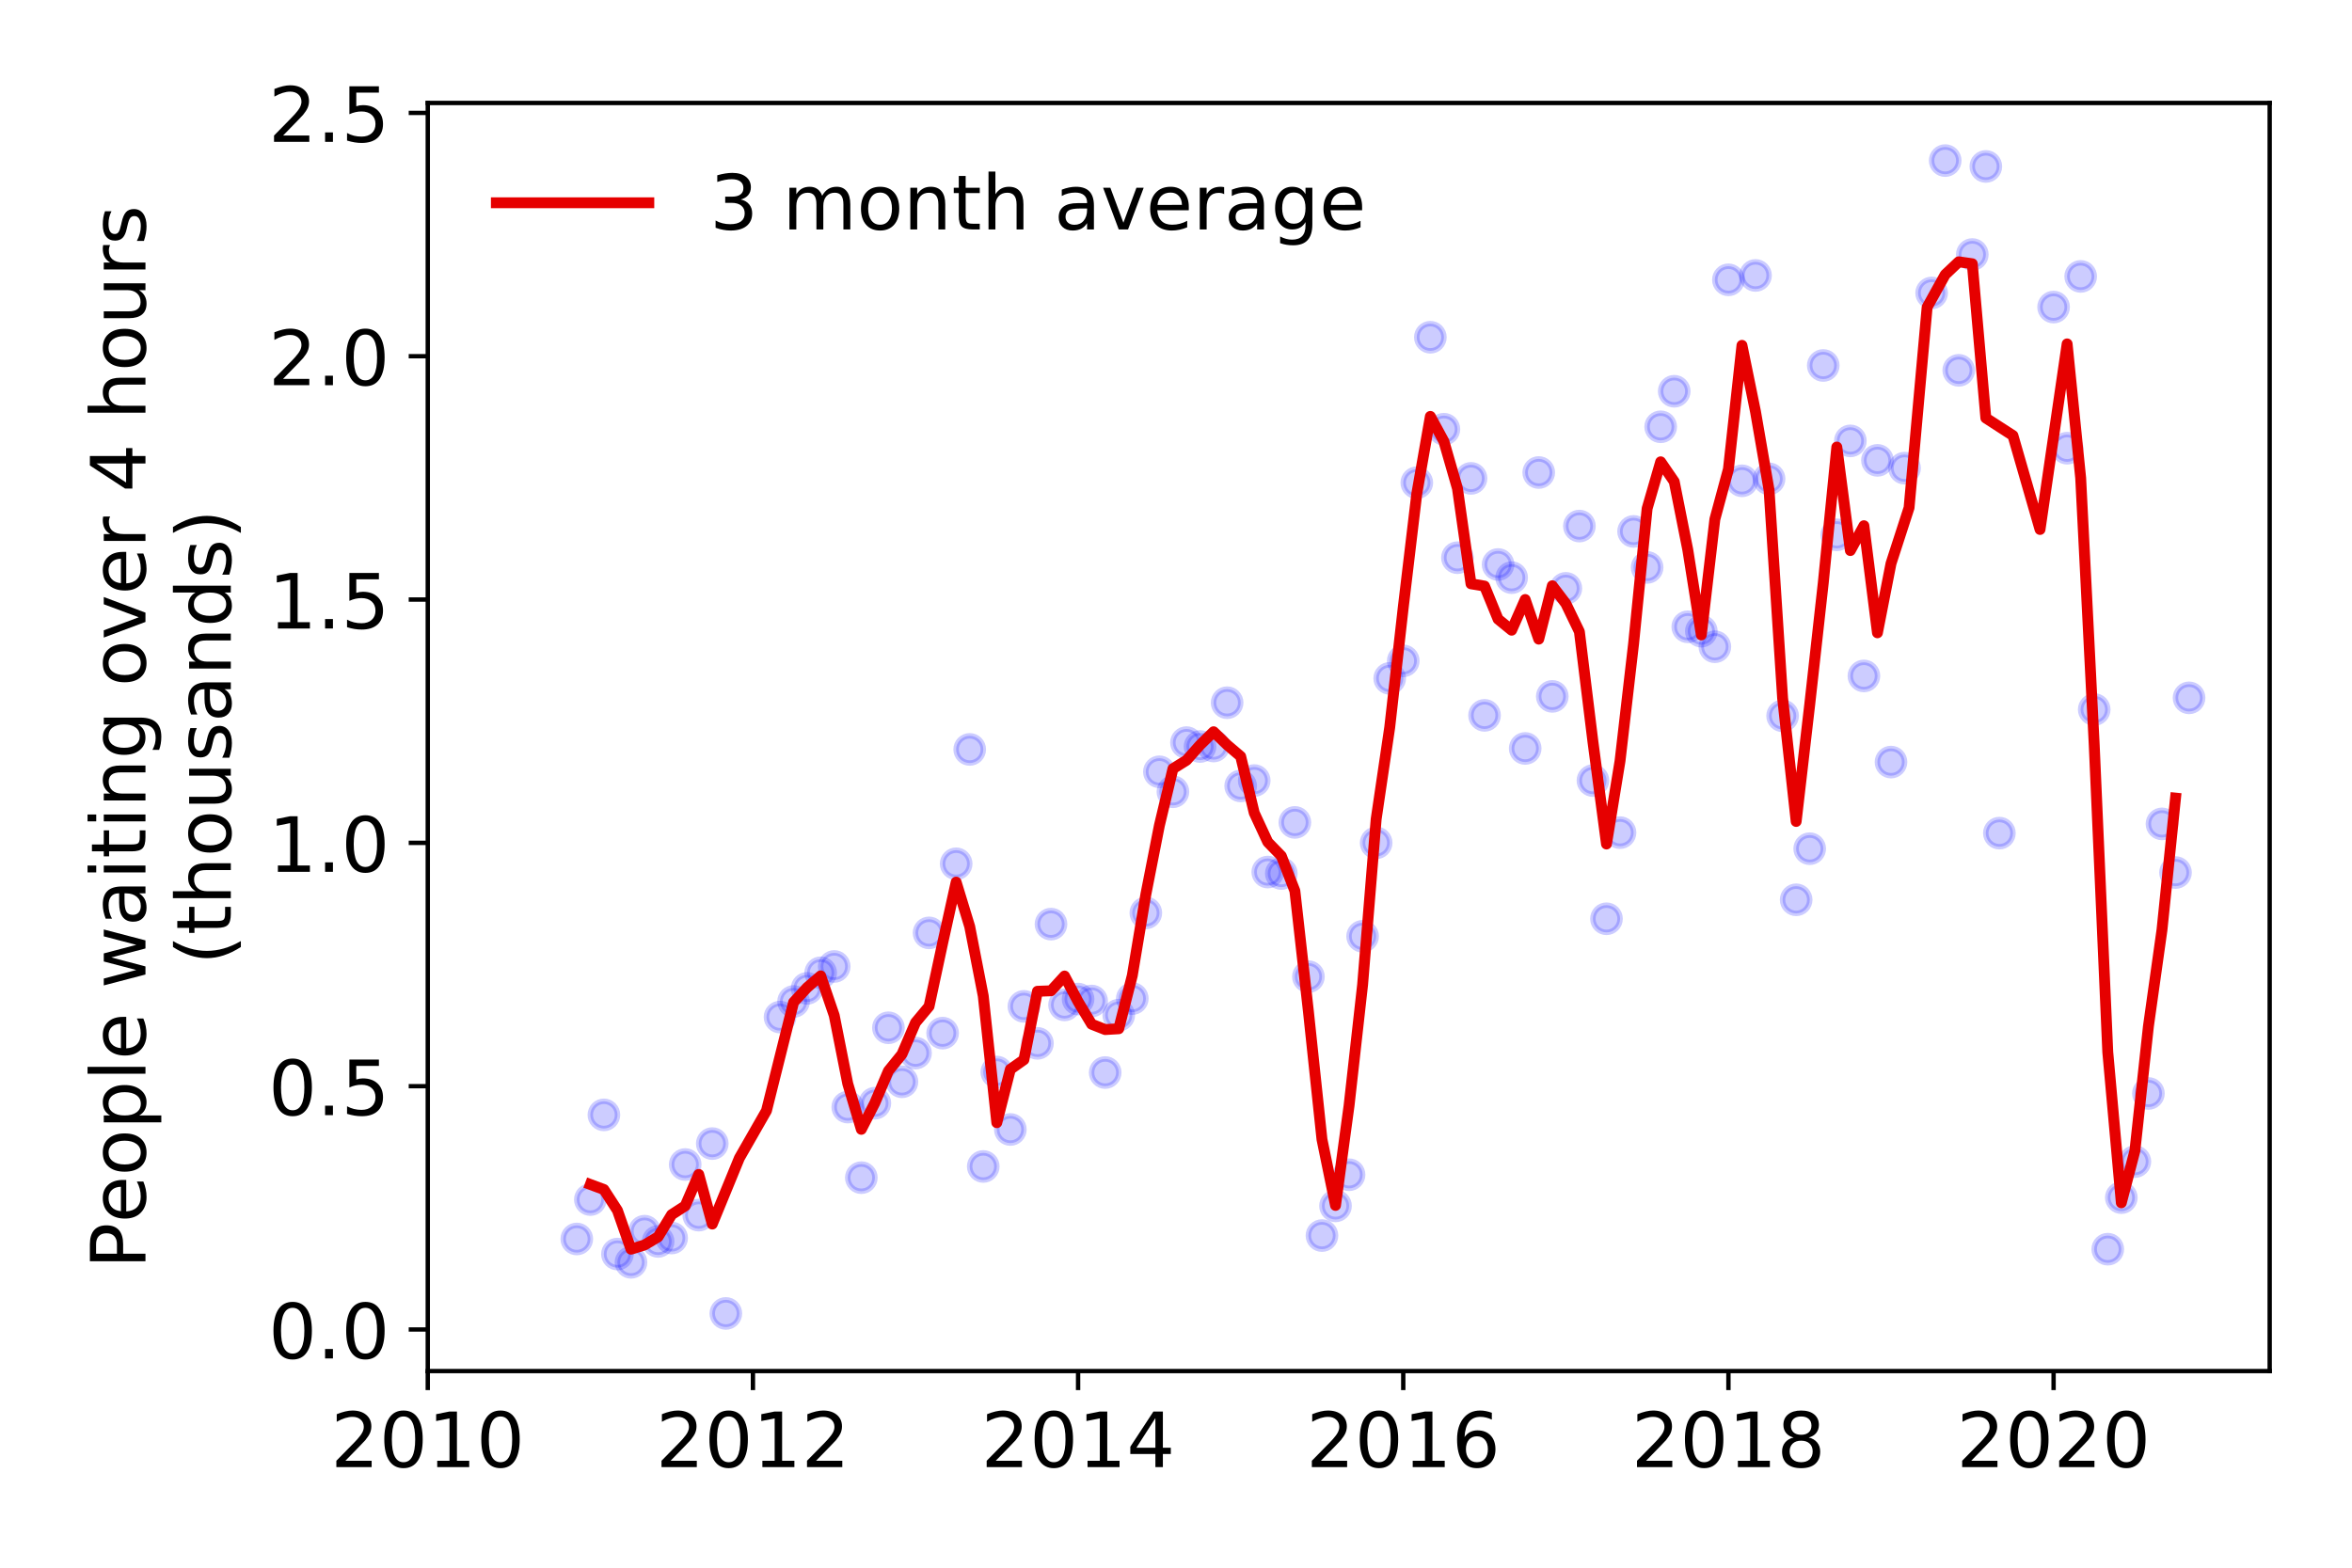 <?xml version="1.0" encoding="utf-8" standalone="no"?>
<!DOCTYPE svg PUBLIC "-//W3C//DTD SVG 1.1//EN"
  "http://www.w3.org/Graphics/SVG/1.1/DTD/svg11.dtd">
<!-- Created with matplotlib (https://matplotlib.org/) -->
<svg height="288pt" version="1.1" viewBox="0 0 432 288" width="432pt" xmlns="http://www.w3.org/2000/svg" xmlns:xlink="http://www.w3.org/1999/xlink">
 <defs>
  <style type="text/css">
*{stroke-linecap:butt;stroke-linejoin:round;}
  </style>
 </defs>
 <g id="figure_1">
  <g id="patch_1">
   <path d="M 0 288 
L 432 288 
L 432 0 
L 0 0 
z
" style="fill:#ffffff;"/>
  </g>
  <g id="axes_1">
   <g id="patch_2">
    <path d="M 78.57 251.88 
L 416.88 251.88 
L 416.88 18.914 
L 78.57 18.914 
z
" style="fill:#ffffff;"/>
   </g>
   <g id="matplotlib.axis_1">
    <g id="xtick_1">
     <g id="line2d_1">
      <defs>
       <path d="M 0 0 
L 0 3.5 
" id="m836623a2b4" style="stroke:#000000;stroke-width:0.8;"/>
      </defs>
      <g>
       <use style="stroke:#000000;stroke-width:0.8;" x="78.57" xlink:href="#m836623a2b4" y="251.88"/>
      </g>
     </g>
     <g id="text_1">
      <!-- 2010 -->
      <defs>
       <path d="M 19.188 8.297 
L 53.609 8.297 
L 53.609 0 
L 7.328 0 
L 7.328 8.297 
Q 12.938 14.109 22.625 23.891 
Q 32.328 33.688 34.812 36.531 
Q 39.547 41.844 41.422 45.531 
Q 43.312 49.219 43.312 52.781 
Q 43.312 58.594 39.234 62.25 
Q 35.156 65.922 28.609 65.922 
Q 23.969 65.922 18.812 64.312 
Q 13.672 62.703 7.812 59.422 
L 7.812 69.391 
Q 13.766 71.781 18.938 73 
Q 24.125 74.219 28.422 74.219 
Q 39.75 74.219 46.484 68.547 
Q 53.219 62.891 53.219 53.422 
Q 53.219 48.922 51.531 44.891 
Q 49.859 40.875 45.406 35.406 
Q 44.188 33.984 37.641 27.219 
Q 31.109 20.453 19.188 8.297 
z
" id="DejaVuSans-50"/>
       <path d="M 31.781 66.406 
Q 24.172 66.406 20.328 58.906 
Q 16.5 51.422 16.5 36.375 
Q 16.5 21.391 20.328 13.891 
Q 24.172 6.391 31.781 6.391 
Q 39.453 6.391 43.281 13.891 
Q 47.125 21.391 47.125 36.375 
Q 47.125 51.422 43.281 58.906 
Q 39.453 66.406 31.781 66.406 
z
M 31.781 74.219 
Q 44.047 74.219 50.516 64.516 
Q 56.984 54.828 56.984 36.375 
Q 56.984 17.969 50.516 8.266 
Q 44.047 -1.422 31.781 -1.422 
Q 19.531 -1.422 13.062 8.266 
Q 6.594 17.969 6.594 36.375 
Q 6.594 54.828 13.062 64.516 
Q 19.531 74.219 31.781 74.219 
z
" id="DejaVuSans-48"/>
       <path d="M 12.406 8.297 
L 28.516 8.297 
L 28.516 63.922 
L 10.984 60.406 
L 10.984 69.391 
L 28.422 72.906 
L 38.281 72.906 
L 38.281 8.297 
L 54.391 8.297 
L 54.391 0 
L 12.406 0 
z
" id="DejaVuSans-49"/>
      </defs>
      <g transform="translate(60.755 269.518)scale(0.14 -0.14)">
       <use xlink:href="#DejaVuSans-50"/>
       <use x="63.623" xlink:href="#DejaVuSans-48"/>
       <use x="127.246" xlink:href="#DejaVuSans-49"/>
       <use x="190.869" xlink:href="#DejaVuSans-48"/>
      </g>
     </g>
    </g>
    <g id="xtick_2">
     <g id="line2d_2">
      <g>
       <use style="stroke:#000000;stroke-width:0.8;" x="138.294" xlink:href="#m836623a2b4" y="251.88"/>
      </g>
     </g>
     <g id="text_2">
      <!-- 2012 -->
      <g transform="translate(120.479 269.518)scale(0.14 -0.14)">
       <use xlink:href="#DejaVuSans-50"/>
       <use x="63.623" xlink:href="#DejaVuSans-48"/>
       <use x="127.246" xlink:href="#DejaVuSans-49"/>
       <use x="190.869" xlink:href="#DejaVuSans-50"/>
      </g>
     </g>
    </g>
    <g id="xtick_3">
     <g id="line2d_3">
      <g>
       <use style="stroke:#000000;stroke-width:0.8;" x="198.017" xlink:href="#m836623a2b4" y="251.88"/>
      </g>
     </g>
     <g id="text_3">
      <!-- 2014 -->
      <defs>
       <path d="M 37.797 64.312 
L 12.891 25.391 
L 37.797 25.391 
z
M 35.203 72.906 
L 47.609 72.906 
L 47.609 25.391 
L 58.016 25.391 
L 58.016 17.188 
L 47.609 17.188 
L 47.609 0 
L 37.797 0 
L 37.797 17.188 
L 4.891 17.188 
L 4.891 26.703 
z
" id="DejaVuSans-52"/>
      </defs>
      <g transform="translate(180.202 269.518)scale(0.14 -0.14)">
       <use xlink:href="#DejaVuSans-50"/>
       <use x="63.623" xlink:href="#DejaVuSans-48"/>
       <use x="127.246" xlink:href="#DejaVuSans-49"/>
       <use x="190.869" xlink:href="#DejaVuSans-52"/>
      </g>
     </g>
    </g>
    <g id="xtick_4">
     <g id="line2d_4">
      <g>
       <use style="stroke:#000000;stroke-width:0.8;" x="257.741" xlink:href="#m836623a2b4" y="251.88"/>
      </g>
     </g>
     <g id="text_4">
      <!-- 2016 -->
      <defs>
       <path d="M 33.016 40.375 
Q 26.375 40.375 22.484 35.828 
Q 18.609 31.297 18.609 23.391 
Q 18.609 15.531 22.484 10.953 
Q 26.375 6.391 33.016 6.391 
Q 39.656 6.391 43.531 10.953 
Q 47.406 15.531 47.406 23.391 
Q 47.406 31.297 43.531 35.828 
Q 39.656 40.375 33.016 40.375 
z
M 52.594 71.297 
L 52.594 62.312 
Q 48.875 64.062 45.094 64.984 
Q 41.312 65.922 37.594 65.922 
Q 27.828 65.922 22.672 59.328 
Q 17.531 52.734 16.797 39.406 
Q 19.672 43.656 24.016 45.922 
Q 28.375 48.188 33.594 48.188 
Q 44.578 48.188 50.953 41.516 
Q 57.328 34.859 57.328 23.391 
Q 57.328 12.156 50.688 5.359 
Q 44.047 -1.422 33.016 -1.422 
Q 20.359 -1.422 13.672 8.266 
Q 6.984 17.969 6.984 36.375 
Q 6.984 53.656 15.188 63.938 
Q 23.391 74.219 37.203 74.219 
Q 40.922 74.219 44.703 73.484 
Q 48.484 72.75 52.594 71.297 
z
" id="DejaVuSans-54"/>
      </defs>
      <g transform="translate(239.926 269.518)scale(0.14 -0.14)">
       <use xlink:href="#DejaVuSans-50"/>
       <use x="63.623" xlink:href="#DejaVuSans-48"/>
       <use x="127.246" xlink:href="#DejaVuSans-49"/>
       <use x="190.869" xlink:href="#DejaVuSans-54"/>
      </g>
     </g>
    </g>
    <g id="xtick_5">
     <g id="line2d_5">
      <g>
       <use style="stroke:#000000;stroke-width:0.8;" x="317.465" xlink:href="#m836623a2b4" y="251.88"/>
      </g>
     </g>
     <g id="text_5">
      <!-- 2018 -->
      <defs>
       <path d="M 31.781 34.625 
Q 24.75 34.625 20.719 30.859 
Q 16.703 27.094 16.703 20.516 
Q 16.703 13.922 20.719 10.156 
Q 24.75 6.391 31.781 6.391 
Q 38.812 6.391 42.859 10.172 
Q 46.922 13.969 46.922 20.516 
Q 46.922 27.094 42.891 30.859 
Q 38.875 34.625 31.781 34.625 
z
M 21.922 38.812 
Q 15.578 40.375 12.031 44.719 
Q 8.5 49.078 8.5 55.328 
Q 8.5 64.062 14.719 69.141 
Q 20.953 74.219 31.781 74.219 
Q 42.672 74.219 48.875 69.141 
Q 55.078 64.062 55.078 55.328 
Q 55.078 49.078 51.531 44.719 
Q 48 40.375 41.703 38.812 
Q 48.828 37.156 52.797 32.312 
Q 56.781 27.484 56.781 20.516 
Q 56.781 9.906 50.312 4.234 
Q 43.844 -1.422 31.781 -1.422 
Q 19.734 -1.422 13.25 4.234 
Q 6.781 9.906 6.781 20.516 
Q 6.781 27.484 10.781 32.312 
Q 14.797 37.156 21.922 38.812 
z
M 18.312 54.391 
Q 18.312 48.734 21.844 45.562 
Q 25.391 42.391 31.781 42.391 
Q 38.141 42.391 41.719 45.562 
Q 45.312 48.734 45.312 54.391 
Q 45.312 60.062 41.719 63.234 
Q 38.141 66.406 31.781 66.406 
Q 25.391 66.406 21.844 63.234 
Q 18.312 60.062 18.312 54.391 
z
" id="DejaVuSans-56"/>
      </defs>
      <g transform="translate(299.65 269.518)scale(0.14 -0.14)">
       <use xlink:href="#DejaVuSans-50"/>
       <use x="63.623" xlink:href="#DejaVuSans-48"/>
       <use x="127.246" xlink:href="#DejaVuSans-49"/>
       <use x="190.869" xlink:href="#DejaVuSans-56"/>
      </g>
     </g>
    </g>
    <g id="xtick_6">
     <g id="line2d_6">
      <g>
       <use style="stroke:#000000;stroke-width:0.8;" x="377.189" xlink:href="#m836623a2b4" y="251.88"/>
      </g>
     </g>
     <g id="text_6">
      <!-- 2020 -->
      <g transform="translate(359.374 269.518)scale(0.14 -0.14)">
       <use xlink:href="#DejaVuSans-50"/>
       <use x="63.623" xlink:href="#DejaVuSans-48"/>
       <use x="127.246" xlink:href="#DejaVuSans-50"/>
       <use x="190.869" xlink:href="#DejaVuSans-48"/>
      </g>
     </g>
    </g>
   </g>
   <g id="matplotlib.axis_2">
    <g id="ytick_1">
     <g id="line2d_7">
      <defs>
       <path d="M 0 0 
L -3.5 0 
" id="m501ced9e31" style="stroke:#000000;stroke-width:0.8;"/>
      </defs>
      <g>
       <use style="stroke:#000000;stroke-width:0.8;" x="78.57" xlink:href="#m501ced9e31" y="244.241"/>
      </g>
     </g>
     <g id="text_7">
      <!-- 0.0 -->
      <defs>
       <path d="M 10.688 12.406 
L 21 12.406 
L 21 0 
L 10.688 0 
z
" id="DejaVuSans-46"/>
      </defs>
      <g transform="translate(49.306 249.56)scale(0.14 -0.14)">
       <use xlink:href="#DejaVuSans-48"/>
       <use x="63.623" xlink:href="#DejaVuSans-46"/>
       <use x="95.41" xlink:href="#DejaVuSans-48"/>
      </g>
     </g>
    </g>
    <g id="ytick_2">
     <g id="line2d_8">
      <g>
       <use style="stroke:#000000;stroke-width:0.8;" x="78.57" xlink:href="#m501ced9e31" y="199.541"/>
      </g>
     </g>
     <g id="text_8">
      <!-- 0.5 -->
      <defs>
       <path d="M 10.797 72.906 
L 49.516 72.906 
L 49.516 64.594 
L 19.828 64.594 
L 19.828 46.734 
Q 21.969 47.469 24.109 47.828 
Q 26.266 48.188 28.422 48.188 
Q 40.625 48.188 47.75 41.5 
Q 54.891 34.812 54.891 23.391 
Q 54.891 11.625 47.562 5.094 
Q 40.234 -1.422 26.906 -1.422 
Q 22.312 -1.422 17.547 -0.641 
Q 12.797 0.141 7.719 1.703 
L 7.719 11.625 
Q 12.109 9.234 16.797 8.062 
Q 21.484 6.891 26.703 6.891 
Q 35.156 6.891 40.078 11.328 
Q 45.016 15.766 45.016 23.391 
Q 45.016 31 40.078 35.438 
Q 35.156 39.891 26.703 39.891 
Q 22.75 39.891 18.812 39.016 
Q 14.891 38.141 10.797 36.281 
z
" id="DejaVuSans-53"/>
      </defs>
      <g transform="translate(49.306 204.86)scale(0.14 -0.14)">
       <use xlink:href="#DejaVuSans-48"/>
       <use x="63.623" xlink:href="#DejaVuSans-46"/>
       <use x="95.41" xlink:href="#DejaVuSans-53"/>
      </g>
     </g>
    </g>
    <g id="ytick_3">
     <g id="line2d_9">
      <g>
       <use style="stroke:#000000;stroke-width:0.8;" x="78.57" xlink:href="#m501ced9e31" y="154.841"/>
      </g>
     </g>
     <g id="text_9">
      <!-- 1.0 -->
      <g transform="translate(49.306 160.16)scale(0.14 -0.14)">
       <use xlink:href="#DejaVuSans-49"/>
       <use x="63.623" xlink:href="#DejaVuSans-46"/>
       <use x="95.41" xlink:href="#DejaVuSans-48"/>
      </g>
     </g>
    </g>
    <g id="ytick_4">
     <g id="line2d_10">
      <g>
       <use style="stroke:#000000;stroke-width:0.8;" x="78.57" xlink:href="#m501ced9e31" y="110.141"/>
      </g>
     </g>
     <g id="text_10">
      <!-- 1.5 -->
      <g transform="translate(49.306 115.46)scale(0.14 -0.14)">
       <use xlink:href="#DejaVuSans-49"/>
       <use x="63.623" xlink:href="#DejaVuSans-46"/>
       <use x="95.41" xlink:href="#DejaVuSans-53"/>
      </g>
     </g>
    </g>
    <g id="ytick_5">
     <g id="line2d_11">
      <g>
       <use style="stroke:#000000;stroke-width:0.8;" x="78.57" xlink:href="#m501ced9e31" y="65.442"/>
      </g>
     </g>
     <g id="text_11">
      <!-- 2.0 -->
      <g transform="translate(49.306 70.761)scale(0.14 -0.14)">
       <use xlink:href="#DejaVuSans-50"/>
       <use x="63.623" xlink:href="#DejaVuSans-46"/>
       <use x="95.41" xlink:href="#DejaVuSans-48"/>
      </g>
     </g>
    </g>
    <g id="ytick_6">
     <g id="line2d_12">
      <g>
       <use style="stroke:#000000;stroke-width:0.8;" x="78.57" xlink:href="#m501ced9e31" y="20.742"/>
      </g>
     </g>
     <g id="text_12">
      <!-- 2.5 -->
      <g transform="translate(49.306 26.061)scale(0.14 -0.14)">
       <use xlink:href="#DejaVuSans-50"/>
       <use x="63.623" xlink:href="#DejaVuSans-46"/>
       <use x="95.41" xlink:href="#DejaVuSans-53"/>
      </g>
     </g>
    </g>
    <g id="text_13">
     <!-- People waiting over 4 hours -->
     <defs>
      <path d="M 19.672 64.797 
L 19.672 37.406 
L 32.078 37.406 
Q 38.969 37.406 42.719 40.969 
Q 46.484 44.531 46.484 51.125 
Q 46.484 57.672 42.719 61.234 
Q 38.969 64.797 32.078 64.797 
z
M 9.812 72.906 
L 32.078 72.906 
Q 44.344 72.906 50.609 67.359 
Q 56.891 61.812 56.891 51.125 
Q 56.891 40.328 50.609 34.812 
Q 44.344 29.297 32.078 29.297 
L 19.672 29.297 
L 19.672 0 
L 9.812 0 
z
" id="DejaVuSans-80"/>
      <path d="M 56.203 29.594 
L 56.203 25.203 
L 14.891 25.203 
Q 15.484 15.922 20.484 11.062 
Q 25.484 6.203 34.422 6.203 
Q 39.594 6.203 44.453 7.469 
Q 49.312 8.734 54.109 11.281 
L 54.109 2.781 
Q 49.266 0.734 44.188 -0.344 
Q 39.109 -1.422 33.891 -1.422 
Q 20.797 -1.422 13.156 6.188 
Q 5.516 13.812 5.516 26.812 
Q 5.516 40.234 12.766 48.109 
Q 20.016 56 32.328 56 
Q 43.359 56 49.781 48.891 
Q 56.203 41.797 56.203 29.594 
z
M 47.219 32.234 
Q 47.125 39.594 43.094 43.984 
Q 39.062 48.391 32.422 48.391 
Q 24.906 48.391 20.391 44.141 
Q 15.875 39.891 15.188 32.172 
z
" id="DejaVuSans-101"/>
      <path d="M 30.609 48.391 
Q 23.391 48.391 19.188 42.75 
Q 14.984 37.109 14.984 27.297 
Q 14.984 17.484 19.156 11.844 
Q 23.344 6.203 30.609 6.203 
Q 37.797 6.203 41.984 11.859 
Q 46.188 17.531 46.188 27.297 
Q 46.188 37.016 41.984 42.703 
Q 37.797 48.391 30.609 48.391 
z
M 30.609 56 
Q 42.328 56 49.016 48.375 
Q 55.719 40.766 55.719 27.297 
Q 55.719 13.875 49.016 6.219 
Q 42.328 -1.422 30.609 -1.422 
Q 18.844 -1.422 12.172 6.219 
Q 5.516 13.875 5.516 27.297 
Q 5.516 40.766 12.172 48.375 
Q 18.844 56 30.609 56 
z
" id="DejaVuSans-111"/>
      <path d="M 18.109 8.203 
L 18.109 -20.797 
L 9.078 -20.797 
L 9.078 54.688 
L 18.109 54.688 
L 18.109 46.391 
Q 20.953 51.266 25.266 53.625 
Q 29.594 56 35.594 56 
Q 45.562 56 51.781 48.094 
Q 58.016 40.188 58.016 27.297 
Q 58.016 14.406 51.781 6.484 
Q 45.562 -1.422 35.594 -1.422 
Q 29.594 -1.422 25.266 0.953 
Q 20.953 3.328 18.109 8.203 
z
M 48.688 27.297 
Q 48.688 37.203 44.609 42.844 
Q 40.531 48.484 33.406 48.484 
Q 26.266 48.484 22.188 42.844 
Q 18.109 37.203 18.109 27.297 
Q 18.109 17.391 22.188 11.75 
Q 26.266 6.109 33.406 6.109 
Q 40.531 6.109 44.609 11.75 
Q 48.688 17.391 48.688 27.297 
z
" id="DejaVuSans-112"/>
      <path d="M 9.422 75.984 
L 18.406 75.984 
L 18.406 0 
L 9.422 0 
z
" id="DejaVuSans-108"/>
      <path id="DejaVuSans-32"/>
      <path d="M 4.203 54.688 
L 13.188 54.688 
L 24.422 12.016 
L 35.594 54.688 
L 46.188 54.688 
L 57.422 12.016 
L 68.609 54.688 
L 77.594 54.688 
L 63.281 0 
L 52.688 0 
L 40.922 44.828 
L 29.109 0 
L 18.5 0 
z
" id="DejaVuSans-119"/>
      <path d="M 34.281 27.484 
Q 23.391 27.484 19.188 25 
Q 14.984 22.516 14.984 16.5 
Q 14.984 11.719 18.141 8.906 
Q 21.297 6.109 26.703 6.109 
Q 34.188 6.109 38.703 11.406 
Q 43.219 16.703 43.219 25.484 
L 43.219 27.484 
z
M 52.203 31.203 
L 52.203 0 
L 43.219 0 
L 43.219 8.297 
Q 40.141 3.328 35.547 0.953 
Q 30.953 -1.422 24.312 -1.422 
Q 15.922 -1.422 10.953 3.297 
Q 6 8.016 6 15.922 
Q 6 25.141 12.172 29.828 
Q 18.359 34.516 30.609 34.516 
L 43.219 34.516 
L 43.219 35.406 
Q 43.219 41.609 39.141 45 
Q 35.062 48.391 27.688 48.391 
Q 23 48.391 18.547 47.266 
Q 14.109 46.141 10.016 43.891 
L 10.016 52.203 
Q 14.938 54.109 19.578 55.047 
Q 24.219 56 28.609 56 
Q 40.484 56 46.344 49.844 
Q 52.203 43.703 52.203 31.203 
z
" id="DejaVuSans-97"/>
      <path d="M 9.422 54.688 
L 18.406 54.688 
L 18.406 0 
L 9.422 0 
z
M 9.422 75.984 
L 18.406 75.984 
L 18.406 64.594 
L 9.422 64.594 
z
" id="DejaVuSans-105"/>
      <path d="M 18.312 70.219 
L 18.312 54.688 
L 36.812 54.688 
L 36.812 47.703 
L 18.312 47.703 
L 18.312 18.016 
Q 18.312 11.328 20.141 9.422 
Q 21.969 7.516 27.594 7.516 
L 36.812 7.516 
L 36.812 0 
L 27.594 0 
Q 17.188 0 13.234 3.875 
Q 9.281 7.766 9.281 18.016 
L 9.281 47.703 
L 2.688 47.703 
L 2.688 54.688 
L 9.281 54.688 
L 9.281 70.219 
z
" id="DejaVuSans-116"/>
      <path d="M 54.891 33.016 
L 54.891 0 
L 45.906 0 
L 45.906 32.719 
Q 45.906 40.484 42.875 44.328 
Q 39.844 48.188 33.797 48.188 
Q 26.516 48.188 22.312 43.547 
Q 18.109 38.922 18.109 30.906 
L 18.109 0 
L 9.078 0 
L 9.078 54.688 
L 18.109 54.688 
L 18.109 46.188 
Q 21.344 51.125 25.703 53.562 
Q 30.078 56 35.797 56 
Q 45.219 56 50.047 50.172 
Q 54.891 44.344 54.891 33.016 
z
" id="DejaVuSans-110"/>
      <path d="M 45.406 27.984 
Q 45.406 37.75 41.375 43.109 
Q 37.359 48.484 30.078 48.484 
Q 22.859 48.484 18.828 43.109 
Q 14.797 37.75 14.797 27.984 
Q 14.797 18.266 18.828 12.891 
Q 22.859 7.516 30.078 7.516 
Q 37.359 7.516 41.375 12.891 
Q 45.406 18.266 45.406 27.984 
z
M 54.391 6.781 
Q 54.391 -7.172 48.188 -13.984 
Q 42 -20.797 29.203 -20.797 
Q 24.469 -20.797 20.266 -20.094 
Q 16.062 -19.391 12.109 -17.922 
L 12.109 -9.188 
Q 16.062 -11.328 19.922 -12.344 
Q 23.781 -13.375 27.781 -13.375 
Q 36.625 -13.375 41.016 -8.766 
Q 45.406 -4.156 45.406 5.172 
L 45.406 9.625 
Q 42.625 4.781 38.281 2.391 
Q 33.938 0 27.875 0 
Q 17.828 0 11.672 7.656 
Q 5.516 15.328 5.516 27.984 
Q 5.516 40.672 11.672 48.328 
Q 17.828 56 27.875 56 
Q 33.938 56 38.281 53.609 
Q 42.625 51.219 45.406 46.391 
L 45.406 54.688 
L 54.391 54.688 
z
" id="DejaVuSans-103"/>
      <path d="M 2.984 54.688 
L 12.5 54.688 
L 29.594 8.797 
L 46.688 54.688 
L 56.203 54.688 
L 35.688 0 
L 23.484 0 
z
" id="DejaVuSans-118"/>
      <path d="M 41.109 46.297 
Q 39.594 47.172 37.812 47.578 
Q 36.031 48 33.891 48 
Q 26.266 48 22.188 43.047 
Q 18.109 38.094 18.109 28.812 
L 18.109 0 
L 9.078 0 
L 9.078 54.688 
L 18.109 54.688 
L 18.109 46.188 
Q 20.953 51.172 25.484 53.578 
Q 30.031 56 36.531 56 
Q 37.453 56 38.578 55.875 
Q 39.703 55.766 41.062 55.516 
z
" id="DejaVuSans-114"/>
      <path d="M 54.891 33.016 
L 54.891 0 
L 45.906 0 
L 45.906 32.719 
Q 45.906 40.484 42.875 44.328 
Q 39.844 48.188 33.797 48.188 
Q 26.516 48.188 22.312 43.547 
Q 18.109 38.922 18.109 30.906 
L 18.109 0 
L 9.078 0 
L 9.078 75.984 
L 18.109 75.984 
L 18.109 46.188 
Q 21.344 51.125 25.703 53.562 
Q 30.078 56 35.797 56 
Q 45.219 56 50.047 50.172 
Q 54.891 44.344 54.891 33.016 
z
" id="DejaVuSans-104"/>
      <path d="M 8.5 21.578 
L 8.5 54.688 
L 17.484 54.688 
L 17.484 21.922 
Q 17.484 14.156 20.5 10.266 
Q 23.531 6.391 29.594 6.391 
Q 36.859 6.391 41.078 11.031 
Q 45.312 15.672 45.312 23.688 
L 45.312 54.688 
L 54.297 54.688 
L 54.297 0 
L 45.312 0 
L 45.312 8.406 
Q 42.047 3.422 37.719 1 
Q 33.406 -1.422 27.688 -1.422 
Q 18.266 -1.422 13.375 4.438 
Q 8.5 10.297 8.5 21.578 
z
M 31.109 56 
z
" id="DejaVuSans-117"/>
      <path d="M 44.281 53.078 
L 44.281 44.578 
Q 40.484 46.531 36.375 47.5 
Q 32.281 48.484 27.875 48.484 
Q 21.188 48.484 17.844 46.438 
Q 14.5 44.391 14.5 40.281 
Q 14.5 37.156 16.891 35.375 
Q 19.281 33.594 26.516 31.984 
L 29.594 31.297 
Q 39.156 29.25 43.188 25.516 
Q 47.219 21.781 47.219 15.094 
Q 47.219 7.469 41.188 3.016 
Q 35.156 -1.422 24.609 -1.422 
Q 20.219 -1.422 15.453 -0.562 
Q 10.688 0.297 5.422 2 
L 5.422 11.281 
Q 10.406 8.688 15.234 7.391 
Q 20.062 6.109 24.812 6.109 
Q 31.156 6.109 34.562 8.281 
Q 37.984 10.453 37.984 14.406 
Q 37.984 18.062 35.516 20.016 
Q 33.062 21.969 24.703 23.781 
L 21.578 24.516 
Q 13.234 26.266 9.516 29.906 
Q 5.812 33.547 5.812 39.891 
Q 5.812 47.609 11.281 51.797 
Q 16.75 56 26.812 56 
Q 31.781 56 36.172 55.266 
Q 40.578 54.547 44.281 53.078 
z
" id="DejaVuSans-115"/>
     </defs>
     <g transform="translate(26.717 233.072)rotate(-90)scale(0.14 -0.14)">
      <use xlink:href="#DejaVuSans-80"/>
      <use x="60.256" xlink:href="#DejaVuSans-101"/>
      <use x="121.779" xlink:href="#DejaVuSans-111"/>
      <use x="182.961" xlink:href="#DejaVuSans-112"/>
      <use x="246.438" xlink:href="#DejaVuSans-108"/>
      <use x="274.221" xlink:href="#DejaVuSans-101"/>
      <use x="335.744" xlink:href="#DejaVuSans-32"/>
      <use x="367.531" xlink:href="#DejaVuSans-119"/>
      <use x="449.318" xlink:href="#DejaVuSans-97"/>
      <use x="510.598" xlink:href="#DejaVuSans-105"/>
      <use x="538.381" xlink:href="#DejaVuSans-116"/>
      <use x="577.59" xlink:href="#DejaVuSans-105"/>
      <use x="605.373" xlink:href="#DejaVuSans-110"/>
      <use x="668.752" xlink:href="#DejaVuSans-103"/>
      <use x="732.229" xlink:href="#DejaVuSans-32"/>
      <use x="764.016" xlink:href="#DejaVuSans-111"/>
      <use x="825.197" xlink:href="#DejaVuSans-118"/>
      <use x="884.377" xlink:href="#DejaVuSans-101"/>
      <use x="945.9" xlink:href="#DejaVuSans-114"/>
      <use x="987.014" xlink:href="#DejaVuSans-32"/>
      <use x="1018.801" xlink:href="#DejaVuSans-52"/>
      <use x="1082.424" xlink:href="#DejaVuSans-32"/>
      <use x="1114.211" xlink:href="#DejaVuSans-104"/>
      <use x="1177.59" xlink:href="#DejaVuSans-111"/>
      <use x="1238.771" xlink:href="#DejaVuSans-117"/>
      <use x="1302.15" xlink:href="#DejaVuSans-114"/>
      <use x="1343.264" xlink:href="#DejaVuSans-115"/>
     </g>
     <!-- (thousands) -->
     <defs>
      <path d="M 31 75.875 
Q 24.469 64.656 21.281 53.656 
Q 18.109 42.672 18.109 31.391 
Q 18.109 20.125 21.312 9.062 
Q 24.516 -2 31 -13.188 
L 23.188 -13.188 
Q 15.875 -1.703 12.234 9.375 
Q 8.594 20.453 8.594 31.391 
Q 8.594 42.281 12.203 53.312 
Q 15.828 64.359 23.188 75.875 
z
" id="DejaVuSans-40"/>
      <path d="M 45.406 46.391 
L 45.406 75.984 
L 54.391 75.984 
L 54.391 0 
L 45.406 0 
L 45.406 8.203 
Q 42.578 3.328 38.25 0.953 
Q 33.938 -1.422 27.875 -1.422 
Q 17.969 -1.422 11.734 6.484 
Q 5.516 14.406 5.516 27.297 
Q 5.516 40.188 11.734 48.094 
Q 17.969 56 27.875 56 
Q 33.938 56 38.25 53.625 
Q 42.578 51.266 45.406 46.391 
z
M 14.797 27.297 
Q 14.797 17.391 18.875 11.75 
Q 22.953 6.109 30.078 6.109 
Q 37.203 6.109 41.297 11.75 
Q 45.406 17.391 45.406 27.297 
Q 45.406 37.203 41.297 42.844 
Q 37.203 48.484 30.078 48.484 
Q 22.953 48.484 18.875 42.844 
Q 14.797 37.203 14.797 27.297 
z
" id="DejaVuSans-100"/>
      <path d="M 8.016 75.875 
L 15.828 75.875 
Q 23.141 64.359 26.781 53.312 
Q 30.422 42.281 30.422 31.391 
Q 30.422 20.453 26.781 9.375 
Q 23.141 -1.703 15.828 -13.188 
L 8.016 -13.188 
Q 14.5 -2 17.703 9.062 
Q 20.906 20.125 20.906 31.391 
Q 20.906 42.672 17.703 53.656 
Q 14.5 64.656 8.016 75.875 
z
" id="DejaVuSans-41"/>
     </defs>
     <g transform="translate(42.394 177.222)rotate(-90)scale(0.14 -0.14)">
      <use xlink:href="#DejaVuSans-40"/>
      <use x="39.014" xlink:href="#DejaVuSans-116"/>
      <use x="78.223" xlink:href="#DejaVuSans-104"/>
      <use x="141.602" xlink:href="#DejaVuSans-111"/>
      <use x="202.783" xlink:href="#DejaVuSans-117"/>
      <use x="266.162" xlink:href="#DejaVuSans-115"/>
      <use x="318.262" xlink:href="#DejaVuSans-97"/>
      <use x="379.541" xlink:href="#DejaVuSans-110"/>
      <use x="442.92" xlink:href="#DejaVuSans-100"/>
      <use x="506.396" xlink:href="#DejaVuSans-115"/>
      <use x="558.496" xlink:href="#DejaVuSans-41"/>
     </g>
    </g>
   </g>
   <g id="line2d_13">
    <defs>
     <path d="M 0 2.5 
C 0.663 2.5 1.299 2.237 1.768 1.768 
C 2.237 1.299 2.5 0.663 2.5 0 
C 2.5 -0.663 2.237 -1.299 1.768 -1.768 
C 1.299 -2.237 0.663 -2.5 0 -2.5 
C -0.663 -2.5 -1.299 -2.237 -1.768 -1.768 
C -2.237 -1.299 -2.5 -0.663 -2.5 0 
C -2.5 0.663 -2.237 1.299 -1.768 1.768 
C -1.299 2.237 -0.663 2.5 0 2.5 
z
" id="m91ade35328" style="stroke:#0000ff;stroke-opacity:0.2;"/>
    </defs>
    <g clip-path="url(#pc68747f274)">
     <use style="fill:#0000ff;fill-opacity:0.2;stroke:#0000ff;stroke-opacity:0.2;" x="402.073" xlink:href="#m91ade35328" y="128.2"/>
     <use style="fill:#0000ff;fill-opacity:0.2;stroke:#0000ff;stroke-opacity:0.2;" x="399.585" xlink:href="#m91ade35328" y="160.295"/>
     <use style="fill:#0000ff;fill-opacity:0.2;stroke:#0000ff;stroke-opacity:0.2;" x="397.097" xlink:href="#m91ade35328" y="151.355"/>
     <use style="fill:#0000ff;fill-opacity:0.2;stroke:#0000ff;stroke-opacity:0.2;" x="394.608" xlink:href="#m91ade35328" y="200.882"/>
     <use style="fill:#0000ff;fill-opacity:0.2;stroke:#0000ff;stroke-opacity:0.2;" x="392.12" xlink:href="#m91ade35328" y="213.398"/>
     <use style="fill:#0000ff;fill-opacity:0.2;stroke:#0000ff;stroke-opacity:0.2;" x="389.631" xlink:href="#m91ade35328" y="220.014"/>
     <use style="fill:#0000ff;fill-opacity:0.2;stroke:#0000ff;stroke-opacity:0.2;" x="387.143" xlink:href="#m91ade35328" y="229.49"/>
     <use style="fill:#0000ff;fill-opacity:0.2;stroke:#0000ff;stroke-opacity:0.2;" x="384.654" xlink:href="#m91ade35328" y="130.346"/>
     <use style="fill:#0000ff;fill-opacity:0.2;stroke:#0000ff;stroke-opacity:0.2;" x="382.166" xlink:href="#m91ade35328" y="50.78"/>
     <use style="fill:#0000ff;fill-opacity:0.2;stroke:#0000ff;stroke-opacity:0.2;" x="379.677" xlink:href="#m91ade35328" y="82.338"/>
     <use style="fill:#0000ff;fill-opacity:0.2;stroke:#0000ff;stroke-opacity:0.2;" x="377.189" xlink:href="#m91ade35328" y="56.412"/>
     <use style="fill:#0000ff;fill-opacity:0.2;stroke:#0000ff;stroke-opacity:0.2;" x="367.235" xlink:href="#m91ade35328" y="153.053"/>
     <use style="fill:#0000ff;fill-opacity:0.2;stroke:#0000ff;stroke-opacity:0.2;" x="364.746" xlink:href="#m91ade35328" y="30.576"/>
     <use style="fill:#0000ff;fill-opacity:0.2;stroke:#0000ff;stroke-opacity:0.2;" x="362.258" xlink:href="#m91ade35328" y="46.757"/>
     <use style="fill:#0000ff;fill-opacity:0.2;stroke:#0000ff;stroke-opacity:0.2;" x="359.769" xlink:href="#m91ade35328" y="68.034"/>
     <use style="fill:#0000ff;fill-opacity:0.2;stroke:#0000ff;stroke-opacity:0.2;" x="357.281" xlink:href="#m91ade35328" y="29.503"/>
     <use style="fill:#0000ff;fill-opacity:0.2;stroke:#0000ff;stroke-opacity:0.2;" x="354.792" xlink:href="#m91ade35328" y="53.82"/>
     <use style="fill:#0000ff;fill-opacity:0.2;stroke:#0000ff;stroke-opacity:0.2;" x="349.815" xlink:href="#m91ade35328" y="86.004"/>
     <use style="fill:#0000ff;fill-opacity:0.2;stroke:#0000ff;stroke-opacity:0.2;" x="347.327" xlink:href="#m91ade35328" y="140.001"/>
     <use style="fill:#0000ff;fill-opacity:0.2;stroke:#0000ff;stroke-opacity:0.2;" x="344.838" xlink:href="#m91ade35328" y="84.573"/>
     <use style="fill:#0000ff;fill-opacity:0.2;stroke:#0000ff;stroke-opacity:0.2;" x="342.35" xlink:href="#m91ade35328" y="124.177"/>
     <use style="fill:#0000ff;fill-opacity:0.2;stroke:#0000ff;stroke-opacity:0.2;" x="339.861" xlink:href="#m91ade35328" y="80.997"/>
     <use style="fill:#0000ff;fill-opacity:0.2;stroke:#0000ff;stroke-opacity:0.2;" x="337.373" xlink:href="#m91ade35328" y="98.251"/>
     <use style="fill:#0000ff;fill-opacity:0.2;stroke:#0000ff;stroke-opacity:0.2;" x="334.884" xlink:href="#m91ade35328" y="67.14"/>
     <use style="fill:#0000ff;fill-opacity:0.2;stroke:#0000ff;stroke-opacity:0.2;" x="332.396" xlink:href="#m91ade35328" y="155.914"/>
     <use style="fill:#0000ff;fill-opacity:0.2;stroke:#0000ff;stroke-opacity:0.2;" x="329.907" xlink:href="#m91ade35328" y="165.301"/>
     <use style="fill:#0000ff;fill-opacity:0.2;stroke:#0000ff;stroke-opacity:0.2;" x="327.419" xlink:href="#m91ade35328" y="131.508"/>
     <use style="fill:#0000ff;fill-opacity:0.2;stroke:#0000ff;stroke-opacity:0.2;" x="324.93" xlink:href="#m91ade35328" y="87.97"/>
     <use style="fill:#0000ff;fill-opacity:0.2;stroke:#0000ff;stroke-opacity:0.2;" x="322.442" xlink:href="#m91ade35328" y="50.601"/>
     <use style="fill:#0000ff;fill-opacity:0.2;stroke:#0000ff;stroke-opacity:0.2;" x="319.953" xlink:href="#m91ade35328" y="88.328"/>
     <use style="fill:#0000ff;fill-opacity:0.2;stroke:#0000ff;stroke-opacity:0.2;" x="317.465" xlink:href="#m91ade35328" y="51.406"/>
     <use style="fill:#0000ff;fill-opacity:0.2;stroke:#0000ff;stroke-opacity:0.2;" x="314.976" xlink:href="#m91ade35328" y="118.813"/>
     <use style="fill:#0000ff;fill-opacity:0.2;stroke:#0000ff;stroke-opacity:0.2;" x="312.488" xlink:href="#m91ade35328" y="115.952"/>
     <use style="fill:#0000ff;fill-opacity:0.2;stroke:#0000ff;stroke-opacity:0.2;" x="309.999" xlink:href="#m91ade35328" y="115.148"/>
     <use style="fill:#0000ff;fill-opacity:0.2;stroke:#0000ff;stroke-opacity:0.2;" x="307.511" xlink:href="#m91ade35328" y="71.878"/>
     <use style="fill:#0000ff;fill-opacity:0.2;stroke:#0000ff;stroke-opacity:0.2;" x="305.022" xlink:href="#m91ade35328" y="78.405"/>
     <use style="fill:#0000ff;fill-opacity:0.2;stroke:#0000ff;stroke-opacity:0.2;" x="302.534" xlink:href="#m91ade35328" y="104.241"/>
     <use style="fill:#0000ff;fill-opacity:0.2;stroke:#0000ff;stroke-opacity:0.2;" x="300.045" xlink:href="#m91ade35328" y="97.625"/>
     <use style="fill:#0000ff;fill-opacity:0.2;stroke:#0000ff;stroke-opacity:0.2;" x="297.557" xlink:href="#m91ade35328" y="152.964"/>
     <use style="fill:#0000ff;fill-opacity:0.2;stroke:#0000ff;stroke-opacity:0.2;" x="295.068" xlink:href="#m91ade35328" y="168.788"/>
     <use style="fill:#0000ff;fill-opacity:0.2;stroke:#0000ff;stroke-opacity:0.2;" x="292.58" xlink:href="#m91ade35328" y="143.398"/>
     <use style="fill:#0000ff;fill-opacity:0.2;stroke:#0000ff;stroke-opacity:0.2;" x="290.092" xlink:href="#m91ade35328" y="96.642"/>
     <use style="fill:#0000ff;fill-opacity:0.2;stroke:#0000ff;stroke-opacity:0.2;" x="287.603" xlink:href="#m91ade35328" y="108.085"/>
     <use style="fill:#0000ff;fill-opacity:0.2;stroke:#0000ff;stroke-opacity:0.2;" x="285.115" xlink:href="#m91ade35328" y="127.932"/>
     <use style="fill:#0000ff;fill-opacity:0.2;stroke:#0000ff;stroke-opacity:0.2;" x="282.626" xlink:href="#m91ade35328" y="86.808"/>
     <use style="fill:#0000ff;fill-opacity:0.2;stroke:#0000ff;stroke-opacity:0.2;" x="280.138" xlink:href="#m91ade35328" y="137.498"/>
     <use style="fill:#0000ff;fill-opacity:0.2;stroke:#0000ff;stroke-opacity:0.2;" x="277.649" xlink:href="#m91ade35328" y="106.118"/>
     <use style="fill:#0000ff;fill-opacity:0.2;stroke:#0000ff;stroke-opacity:0.2;" x="275.161" xlink:href="#m91ade35328" y="103.705"/>
     <use style="fill:#0000ff;fill-opacity:0.2;stroke:#0000ff;stroke-opacity:0.2;" x="272.672" xlink:href="#m91ade35328" y="131.419"/>
     <use style="fill:#0000ff;fill-opacity:0.2;stroke:#0000ff;stroke-opacity:0.2;" x="270.184" xlink:href="#m91ade35328" y="87.881"/>
     <use style="fill:#0000ff;fill-opacity:0.2;stroke:#0000ff;stroke-opacity:0.2;" x="267.695" xlink:href="#m91ade35328" y="102.453"/>
     <use style="fill:#0000ff;fill-opacity:0.2;stroke:#0000ff;stroke-opacity:0.2;" x="265.207" xlink:href="#m91ade35328" y="78.852"/>
     <use style="fill:#0000ff;fill-opacity:0.2;stroke:#0000ff;stroke-opacity:0.2;" x="262.718" xlink:href="#m91ade35328" y="61.955"/>
     <use style="fill:#0000ff;fill-opacity:0.2;stroke:#0000ff;stroke-opacity:0.2;" x="260.23" xlink:href="#m91ade35328" y="88.686"/>
     <use style="fill:#0000ff;fill-opacity:0.2;stroke:#0000ff;stroke-opacity:0.2;" x="257.741" xlink:href="#m91ade35328" y="121.406"/>
     <use style="fill:#0000ff;fill-opacity:0.2;stroke:#0000ff;stroke-opacity:0.2;" x="255.253" xlink:href="#m91ade35328" y="124.624"/>
     <use style="fill:#0000ff;fill-opacity:0.2;stroke:#0000ff;stroke-opacity:0.2;" x="252.764" xlink:href="#m91ade35328" y="154.841"/>
     <use style="fill:#0000ff;fill-opacity:0.2;stroke:#0000ff;stroke-opacity:0.2;" x="250.276" xlink:href="#m91ade35328" y="172.006"/>
     <use style="fill:#0000ff;fill-opacity:0.2;stroke:#0000ff;stroke-opacity:0.2;" x="247.787" xlink:href="#m91ade35328" y="215.812"/>
     <use style="fill:#0000ff;fill-opacity:0.2;stroke:#0000ff;stroke-opacity:0.2;" x="245.299" xlink:href="#m91ade35328" y="221.533"/>
     <use style="fill:#0000ff;fill-opacity:0.2;stroke:#0000ff;stroke-opacity:0.2;" x="242.81" xlink:href="#m91ade35328" y="226.987"/>
     <use style="fill:#0000ff;fill-opacity:0.2;stroke:#0000ff;stroke-opacity:0.2;" x="240.322" xlink:href="#m91ade35328" y="179.426"/>
     <use style="fill:#0000ff;fill-opacity:0.2;stroke:#0000ff;stroke-opacity:0.2;" x="237.833" xlink:href="#m91ade35328" y="151.086"/>
     <use style="fill:#0000ff;fill-opacity:0.2;stroke:#0000ff;stroke-opacity:0.2;" x="235.345" xlink:href="#m91ade35328" y="160.473"/>
     <use style="fill:#0000ff;fill-opacity:0.2;stroke:#0000ff;stroke-opacity:0.2;" x="232.856" xlink:href="#m91ade35328" y="160.205"/>
     <use style="fill:#0000ff;fill-opacity:0.2;stroke:#0000ff;stroke-opacity:0.2;" x="230.368" xlink:href="#m91ade35328" y="143.398"/>
     <use style="fill:#0000ff;fill-opacity:0.2;stroke:#0000ff;stroke-opacity:0.2;" x="227.879" xlink:href="#m91ade35328" y="144.381"/>
     <use style="fill:#0000ff;fill-opacity:0.2;stroke:#0000ff;stroke-opacity:0.2;" x="225.391" xlink:href="#m91ade35328" y="129.094"/>
     <use style="fill:#0000ff;fill-opacity:0.2;stroke:#0000ff;stroke-opacity:0.2;" x="222.902" xlink:href="#m91ade35328" y="137.051"/>
     <use style="fill:#0000ff;fill-opacity:0.2;stroke:#0000ff;stroke-opacity:0.2;" x="220.414" xlink:href="#m91ade35328" y="137.14"/>
     <use style="fill:#0000ff;fill-opacity:0.2;stroke:#0000ff;stroke-opacity:0.2;" x="217.925" xlink:href="#m91ade35328" y="136.425"/>
     <use style="fill:#0000ff;fill-opacity:0.2;stroke:#0000ff;stroke-opacity:0.2;" x="215.437" xlink:href="#m91ade35328" y="145.454"/>
     <use style="fill:#0000ff;fill-opacity:0.2;stroke:#0000ff;stroke-opacity:0.2;" x="212.948" xlink:href="#m91ade35328" y="141.789"/>
     <use style="fill:#0000ff;fill-opacity:0.2;stroke:#0000ff;stroke-opacity:0.2;" x="210.46" xlink:href="#m91ade35328" y="167.715"/>
     <use style="fill:#0000ff;fill-opacity:0.2;stroke:#0000ff;stroke-opacity:0.2;" x="207.971" xlink:href="#m91ade35328" y="183.449"/>
     <use style="fill:#0000ff;fill-opacity:0.2;stroke:#0000ff;stroke-opacity:0.2;" x="205.483" xlink:href="#m91ade35328" y="186.489"/>
     <use style="fill:#0000ff;fill-opacity:0.2;stroke:#0000ff;stroke-opacity:0.2;" x="202.994" xlink:href="#m91ade35328" y="197.038"/>
     <use style="fill:#0000ff;fill-opacity:0.2;stroke:#0000ff;stroke-opacity:0.2;" x="200.506" xlink:href="#m91ade35328" y="183.896"/>
     <use style="fill:#0000ff;fill-opacity:0.2;stroke:#0000ff;stroke-opacity:0.2;" x="198.017" xlink:href="#m91ade35328" y="183.538"/>
     <use style="fill:#0000ff;fill-opacity:0.2;stroke:#0000ff;stroke-opacity:0.2;" x="195.529" xlink:href="#m91ade35328" y="184.611"/>
     <use style="fill:#0000ff;fill-opacity:0.2;stroke:#0000ff;stroke-opacity:0.2;" x="193.04" xlink:href="#m91ade35328" y="169.771"/>
     <use style="fill:#0000ff;fill-opacity:0.2;stroke:#0000ff;stroke-opacity:0.2;" x="190.552" xlink:href="#m91ade35328" y="191.674"/>
     <use style="fill:#0000ff;fill-opacity:0.2;stroke:#0000ff;stroke-opacity:0.2;" x="188.063" xlink:href="#m91ade35328" y="184.879"/>
     <use style="fill:#0000ff;fill-opacity:0.2;stroke:#0000ff;stroke-opacity:0.2;" x="185.575" xlink:href="#m91ade35328" y="207.498"/>
     <use style="fill:#0000ff;fill-opacity:0.2;stroke:#0000ff;stroke-opacity:0.2;" x="183.087" xlink:href="#m91ade35328" y="196.948"/>
     <use style="fill:#0000ff;fill-opacity:0.2;stroke:#0000ff;stroke-opacity:0.2;" x="180.598" xlink:href="#m91ade35328" y="214.292"/>
     <use style="fill:#0000ff;fill-opacity:0.2;stroke:#0000ff;stroke-opacity:0.2;" x="178.11" xlink:href="#m91ade35328" y="137.677"/>
     <use style="fill:#0000ff;fill-opacity:0.2;stroke:#0000ff;stroke-opacity:0.2;" x="175.621" xlink:href="#m91ade35328" y="158.685"/>
     <use style="fill:#0000ff;fill-opacity:0.2;stroke:#0000ff;stroke-opacity:0.2;" x="173.133" xlink:href="#m91ade35328" y="189.796"/>
     <use style="fill:#0000ff;fill-opacity:0.2;stroke:#0000ff;stroke-opacity:0.2;" x="170.644" xlink:href="#m91ade35328" y="171.38"/>
     <use style="fill:#0000ff;fill-opacity:0.2;stroke:#0000ff;stroke-opacity:0.2;" x="168.156" xlink:href="#m91ade35328" y="193.462"/>
     <use style="fill:#0000ff;fill-opacity:0.2;stroke:#0000ff;stroke-opacity:0.2;" x="165.667" xlink:href="#m91ade35328" y="198.736"/>
     <use style="fill:#0000ff;fill-opacity:0.2;stroke:#0000ff;stroke-opacity:0.2;" x="163.179" xlink:href="#m91ade35328" y="188.813"/>
     <use style="fill:#0000ff;fill-opacity:0.2;stroke:#0000ff;stroke-opacity:0.2;" x="160.69" xlink:href="#m91ade35328" y="202.67"/>
     <use style="fill:#0000ff;fill-opacity:0.2;stroke:#0000ff;stroke-opacity:0.2;" x="158.202" xlink:href="#m91ade35328" y="216.348"/>
     <use style="fill:#0000ff;fill-opacity:0.2;stroke:#0000ff;stroke-opacity:0.2;" x="155.713" xlink:href="#m91ade35328" y="203.385"/>
     <use style="fill:#0000ff;fill-opacity:0.2;stroke:#0000ff;stroke-opacity:0.2;" x="153.225" xlink:href="#m91ade35328" y="177.549"/>
     <use style="fill:#0000ff;fill-opacity:0.2;stroke:#0000ff;stroke-opacity:0.2;" x="150.736" xlink:href="#m91ade35328" y="178.711"/>
     <use style="fill:#0000ff;fill-opacity:0.2;stroke:#0000ff;stroke-opacity:0.2;" x="148.248" xlink:href="#m91ade35328" y="181.572"/>
     <use style="fill:#0000ff;fill-opacity:0.2;stroke:#0000ff;stroke-opacity:0.2;" x="145.759" xlink:href="#m91ade35328" y="183.985"/>
     <use style="fill:#0000ff;fill-opacity:0.2;stroke:#0000ff;stroke-opacity:0.2;" x="143.271" xlink:href="#m91ade35328" y="186.846"/>
     <use style="fill:#0000ff;fill-opacity:0.2;stroke:#0000ff;stroke-opacity:0.2;" x="133.317" xlink:href="#m91ade35328" y="241.291"/>
     <use style="fill:#0000ff;fill-opacity:0.2;stroke:#0000ff;stroke-opacity:0.2;" x="130.828" xlink:href="#m91ade35328" y="210.09"/>
     <use style="fill:#0000ff;fill-opacity:0.2;stroke:#0000ff;stroke-opacity:0.2;" x="128.34" xlink:href="#m91ade35328" y="223.232"/>
     <use style="fill:#0000ff;fill-opacity:0.2;stroke:#0000ff;stroke-opacity:0.2;" x="125.851" xlink:href="#m91ade35328" y="213.934"/>
     <use style="fill:#0000ff;fill-opacity:0.2;stroke:#0000ff;stroke-opacity:0.2;" x="123.363" xlink:href="#m91ade35328" y="227.434"/>
     <use style="fill:#0000ff;fill-opacity:0.2;stroke:#0000ff;stroke-opacity:0.2;" x="120.874" xlink:href="#m91ade35328" y="228.059"/>
     <use style="fill:#0000ff;fill-opacity:0.2;stroke:#0000ff;stroke-opacity:0.2;" x="118.386" xlink:href="#m91ade35328" y="226.182"/>
     <use style="fill:#0000ff;fill-opacity:0.2;stroke:#0000ff;stroke-opacity:0.2;" x="115.897" xlink:href="#m91ade35328" y="231.904"/>
     <use style="fill:#0000ff;fill-opacity:0.2;stroke:#0000ff;stroke-opacity:0.2;" x="113.409" xlink:href="#m91ade35328" y="230.384"/>
     <use style="fill:#0000ff;fill-opacity:0.2;stroke:#0000ff;stroke-opacity:0.2;" x="110.92" xlink:href="#m91ade35328" y="204.816"/>
     <use style="fill:#0000ff;fill-opacity:0.2;stroke:#0000ff;stroke-opacity:0.2;" x="108.432" xlink:href="#m91ade35328" y="220.371"/>
     <use style="fill:#0000ff;fill-opacity:0.2;stroke:#0000ff;stroke-opacity:0.2;" x="105.943" xlink:href="#m91ade35328" y="227.612"/>
    </g>
   </g>
   <g id="line2d_14">
    <path clip-path="url(#pc68747f274)" d="M 399.585 146.616 
L 397.097 170.844 
L 394.608 188.545 
L 392.12 211.431 
L 389.631 220.967 
L 387.143 193.283 
L 384.654 136.872 
L 382.166 87.821 
L 379.677 63.177 
L 374.7 97.268 
L 369.723 80.014 
L 364.746 76.795 
L 362.258 48.456 
L 359.769 48.098 
L 357.281 50.452 
L 353.963 56.442 
L 350.645 93.275 
L 347.327 103.526 
L 344.838 116.25 
L 342.35 96.582 
L 339.861 101.142 
L 337.373 82.13 
L 334.884 107.102 
L 332.396 129.452 
L 329.907 150.908 
L 327.419 128.26 
L 324.93 90.027 
L 322.442 75.633 
L 319.953 63.445 
L 317.465 86.182 
L 314.976 95.39 
L 312.488 116.638 
L 309.999 100.993 
L 307.511 88.477 
L 305.022 84.841 
L 302.534 93.424 
L 300.045 118.277 
L 297.557 139.792 
L 295.068 155.05 
L 292.58 136.276 
L 290.092 116.042 
L 287.603 110.886 
L 285.115 107.608 
L 282.626 117.413 
L 280.138 110.141 
L 277.649 115.774 
L 275.161 113.747 
L 272.672 107.668 
L 270.184 107.251 
L 267.695 89.729 
L 265.207 81.087 
L 262.718 76.497 
L 260.23 90.682 
L 257.741 111.572 
L 255.253 133.624 
L 252.764 150.49 
L 250.276 180.886 
L 247.787 203.117 
L 245.299 221.444 
L 242.81 209.315 
L 240.322 185.833 
L 237.833 163.662 
L 235.345 157.255 
L 232.856 154.692 
L 230.368 149.328 
L 227.879 138.958 
L 225.391 136.842 
L 222.902 134.428 
L 220.414 136.872 
L 217.925 139.673 
L 215.437 141.223 
L 212.948 151.653 
L 210.46 164.318 
L 207.971 179.218 
L 205.483 188.992 
L 202.994 189.141 
L 200.506 188.157 
L 198.017 184.015 
L 195.529 179.307 
L 193.04 182.019 
L 190.552 182.108 
L 188.063 194.684 
L 185.575 196.442 
L 183.087 206.246 
L 180.598 182.972 
L 178.11 170.218 
L 175.621 162.053 
L 173.133 173.287 
L 170.644 184.879 
L 168.156 187.859 
L 165.667 193.67 
L 163.179 196.74 
L 160.69 202.61 
L 158.202 207.468 
L 155.713 199.094 
L 153.225 186.548 
L 150.736 179.277 
L 148.248 181.423 
L 145.759 184.134 
L 140.782 204.041 
L 135.805 212.742 
L 130.828 224.871 
L 128.34 215.752 
L 125.851 221.533 
L 123.363 223.143 
L 120.874 227.225 
L 118.386 228.715 
L 115.897 229.49 
L 113.409 222.368 
L 110.92 218.524 
L 108.432 217.6 
" style="fill:none;stroke:#e60000;stroke-linecap:square;stroke-width:2;"/>
   </g>
   <g id="patch_3">
    <path d="M 78.57 251.88 
L 78.57 18.914 
" style="fill:none;stroke:#000000;stroke-linecap:square;stroke-linejoin:miter;stroke-width:0.8;"/>
   </g>
   <g id="patch_4">
    <path d="M 416.88 251.88 
L 416.88 18.914 
" style="fill:none;stroke:#000000;stroke-linecap:square;stroke-linejoin:miter;stroke-width:0.8;"/>
   </g>
   <g id="patch_5">
    <path d="M 78.57 251.88 
L 416.88 251.88 
" style="fill:none;stroke:#000000;stroke-linecap:square;stroke-linejoin:miter;stroke-width:0.8;"/>
   </g>
   <g id="patch_6">
    <path d="M 78.57 18.914 
L 416.88 18.914 
" style="fill:none;stroke:#000000;stroke-linecap:square;stroke-linejoin:miter;stroke-width:0.8;"/>
   </g>
   <g id="legend_1">
    <g id="line2d_15">
     <path d="M 91.17 37.251 
L 119.17 37.251 
" style="fill:none;stroke:#e60000;stroke-linecap:square;stroke-width:2;"/>
    </g>
    <g id="line2d_16"/>
    <g id="text_14">
     <!-- 3 month average -->
     <defs>
      <path d="M 40.578 39.312 
Q 47.656 37.797 51.625 33 
Q 55.609 28.219 55.609 21.188 
Q 55.609 10.406 48.188 4.484 
Q 40.766 -1.422 27.094 -1.422 
Q 22.516 -1.422 17.656 -0.516 
Q 12.797 0.391 7.625 2.203 
L 7.625 11.719 
Q 11.719 9.328 16.594 8.109 
Q 21.484 6.891 26.812 6.891 
Q 36.078 6.891 40.938 10.547 
Q 45.797 14.203 45.797 21.188 
Q 45.797 27.641 41.281 31.266 
Q 36.766 34.906 28.719 34.906 
L 20.219 34.906 
L 20.219 43.016 
L 29.109 43.016 
Q 36.375 43.016 40.234 45.922 
Q 44.094 48.828 44.094 54.297 
Q 44.094 59.906 40.109 62.906 
Q 36.141 65.922 28.719 65.922 
Q 24.656 65.922 20.016 65.031 
Q 15.375 64.156 9.812 62.312 
L 9.812 71.094 
Q 15.438 72.656 20.344 73.438 
Q 25.25 74.219 29.594 74.219 
Q 40.828 74.219 47.359 69.109 
Q 53.906 64.016 53.906 55.328 
Q 53.906 49.266 50.438 45.094 
Q 46.969 40.922 40.578 39.312 
z
" id="DejaVuSans-51"/>
      <path d="M 52 44.188 
Q 55.375 50.25 60.062 53.125 
Q 64.75 56 71.094 56 
Q 79.641 56 84.281 50.016 
Q 88.922 44.047 88.922 33.016 
L 88.922 0 
L 79.891 0 
L 79.891 32.719 
Q 79.891 40.578 77.094 44.375 
Q 74.312 48.188 68.609 48.188 
Q 61.625 48.188 57.562 43.547 
Q 53.516 38.922 53.516 30.906 
L 53.516 0 
L 44.484 0 
L 44.484 32.719 
Q 44.484 40.625 41.703 44.406 
Q 38.922 48.188 33.109 48.188 
Q 26.219 48.188 22.156 43.531 
Q 18.109 38.875 18.109 30.906 
L 18.109 0 
L 9.078 0 
L 9.078 54.688 
L 18.109 54.688 
L 18.109 46.188 
Q 21.188 51.219 25.484 53.609 
Q 29.781 56 35.688 56 
Q 41.656 56 45.828 52.969 
Q 50 49.953 52 44.188 
z
" id="DejaVuSans-109"/>
     </defs>
     <g transform="translate(130.37 42.151)scale(0.14 -0.14)">
      <use xlink:href="#DejaVuSans-51"/>
      <use x="63.623" xlink:href="#DejaVuSans-32"/>
      <use x="95.41" xlink:href="#DejaVuSans-109"/>
      <use x="192.822" xlink:href="#DejaVuSans-111"/>
      <use x="254.004" xlink:href="#DejaVuSans-110"/>
      <use x="317.383" xlink:href="#DejaVuSans-116"/>
      <use x="356.592" xlink:href="#DejaVuSans-104"/>
      <use x="419.971" xlink:href="#DejaVuSans-32"/>
      <use x="451.758" xlink:href="#DejaVuSans-97"/>
      <use x="513.037" xlink:href="#DejaVuSans-118"/>
      <use x="572.217" xlink:href="#DejaVuSans-101"/>
      <use x="633.74" xlink:href="#DejaVuSans-114"/>
      <use x="674.854" xlink:href="#DejaVuSans-97"/>
      <use x="736.133" xlink:href="#DejaVuSans-103"/>
      <use x="799.609" xlink:href="#DejaVuSans-101"/>
     </g>
    </g>
   </g>
  </g>
 </g>
 <defs>
  <clipPath id="pc68747f274">
   <rect height="232.966" width="338.31" x="78.57" y="18.914"/>
  </clipPath>
 </defs>
</svg>
